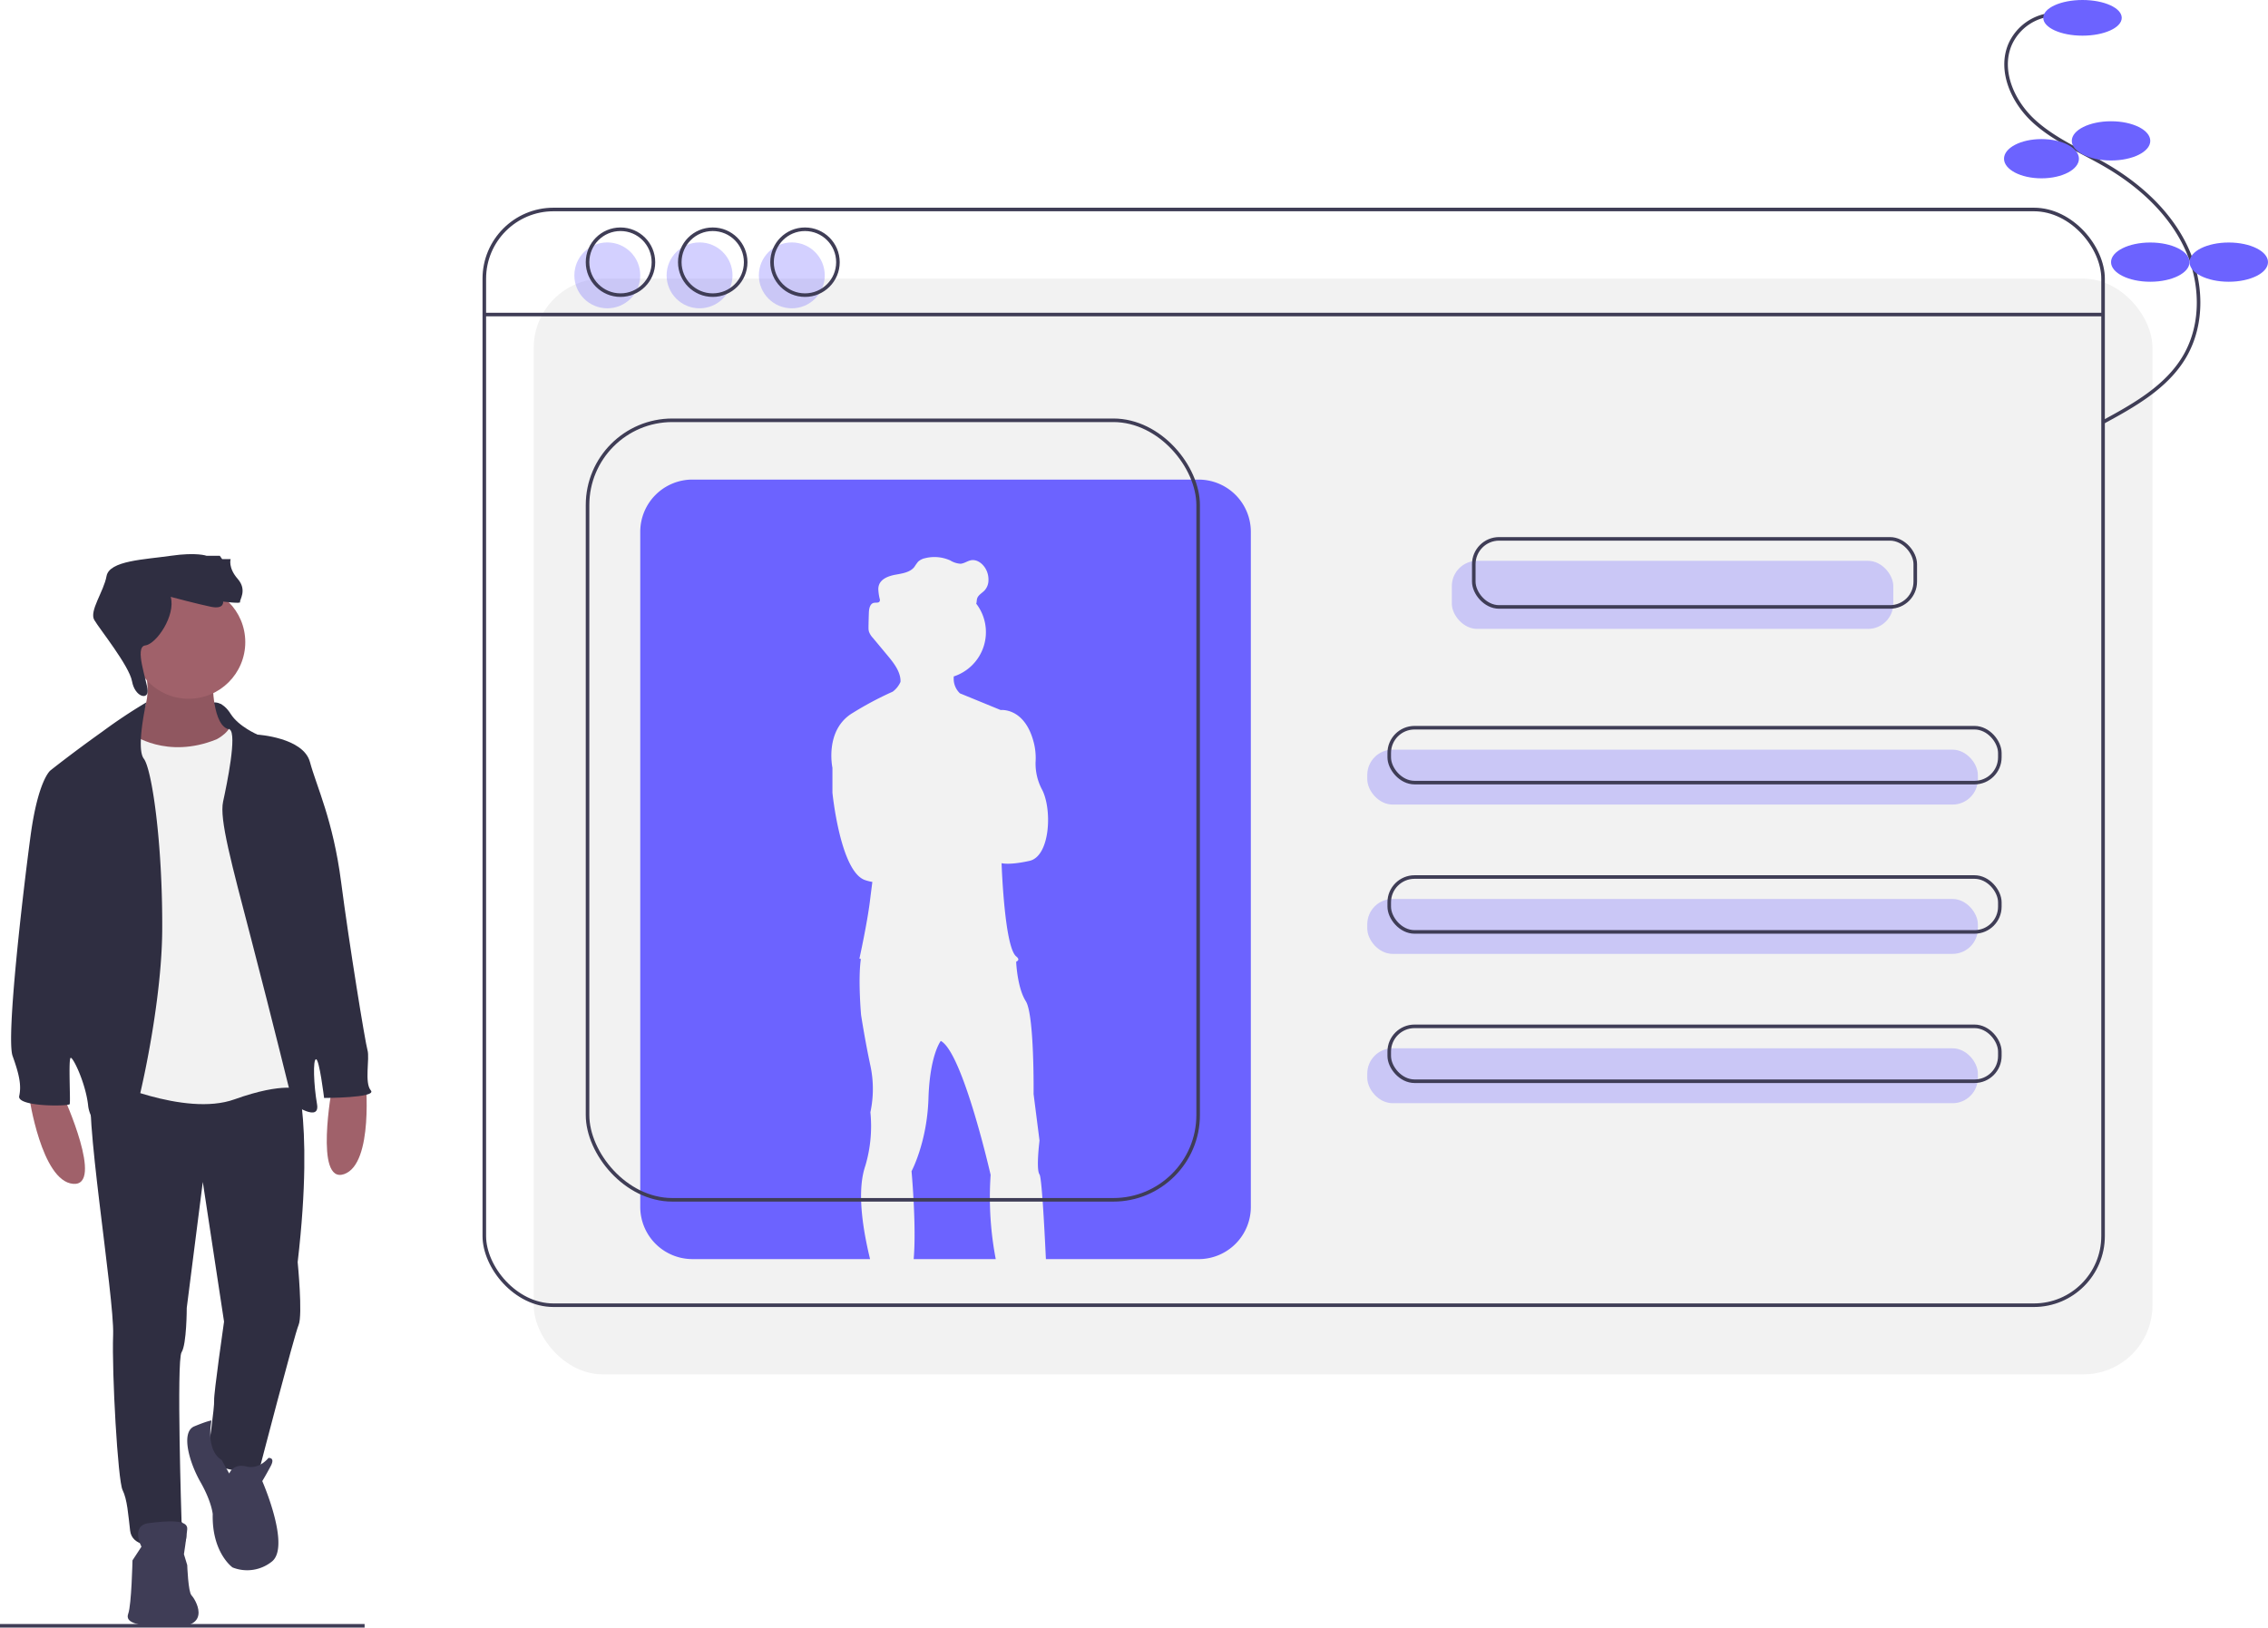 <svg xmlns="http://www.w3.org/2000/svg" width="635.771" height="456.368" viewBox="0 0 635.771 456.368">
  <g id="UserIllustration" transform="translate(0 -0.425)">
    <line id="Line_3" data-name="Line 3" x2="102.207" transform="translate(0 456.293)" fill="none" stroke="#3f3d56" stroke-miterlimit="10" stroke-width="1"/>
    <rect id="Rectangle_26" data-name="Rectangle 26" width="453.774" height="307.236" rx="19.398" transform="translate(149.616 78.559)" fill="#f2f2f2"/>
    <rect id="Rectangle_27" data-name="Rectangle 27" width="453.774" height="307.236" rx="19.398" transform="translate(135.763 59.164)" fill="none" stroke="#3f3d56" stroke-miterlimit="10" stroke-width="1"/>
    <line id="Line_4" data-name="Line 4" x2="453.774" transform="translate(135.763 88.62)" fill="none" stroke="#3f3d56" stroke-miterlimit="10" stroke-width="1"/>
    <rect id="Rectangle_28" data-name="Rectangle 28" width="123.756" height="19.087" rx="7.093" transform="translate(406.98 157.677)" fill="#6c63ff" opacity="0.3"/>
    <rect id="Rectangle_29" data-name="Rectangle 29" width="171.166" height="15.393" rx="7.093" transform="translate(383.276 210.628)" fill="#6c63ff" opacity="0.3"/>
    <rect id="Rectangle_30" data-name="Rectangle 30" width="171.166" height="15.393" rx="7.093" transform="translate(383.276 252.495)" fill="#6c63ff" opacity="0.3"/>
    <rect id="Rectangle_31" data-name="Rectangle 31" width="171.166" height="15.393" rx="7.093" transform="translate(383.276 294.363)" fill="#6c63ff" opacity="0.3"/>
    <rect id="Rectangle_32" data-name="Rectangle 32" width="123.756" height="19.087" rx="7.093" transform="translate(413.137 151.52)" fill="none" stroke="#3f3d56" stroke-miterlimit="10" stroke-width="1"/>
    <rect id="Rectangle_33" data-name="Rectangle 33" width="171.166" height="15.393" rx="7.093" transform="translate(389.433 204.471)" fill="none" stroke="#3f3d56" stroke-miterlimit="10" stroke-width="1"/>
    <rect id="Rectangle_34" data-name="Rectangle 34" width="171.166" height="15.393" rx="7.093" transform="translate(389.433 246.338)" fill="none" stroke="#3f3d56" stroke-miterlimit="10" stroke-width="1"/>
    <rect id="Rectangle_35" data-name="Rectangle 35" width="171.166" height="15.393" rx="7.093" transform="translate(389.433 288.206)" fill="none" stroke="#3f3d56" stroke-miterlimit="10" stroke-width="1"/>
    <circle id="Ellipse_9" data-name="Ellipse 9" cx="9.236" cy="9.236" r="9.236" transform="translate(161.007 68.4)" fill="#6c63ff" opacity="0.3"/>
    <circle id="Ellipse_10" data-name="Ellipse 10" cx="9.236" cy="9.236" r="9.236" transform="translate(186.866 68.4)" fill="#6c63ff" opacity="0.3"/>
    <circle id="Ellipse_11" data-name="Ellipse 11" cx="9.236" cy="9.236" r="9.236" transform="translate(212.726 68.4)" fill="#6c63ff" opacity="0.3"/>
    <circle id="Ellipse_12" data-name="Ellipse 12" cx="9.236" cy="9.236" r="9.236" transform="translate(164.701 64.706)" fill="none" stroke="#3f3d56" stroke-miterlimit="10" stroke-width="1"/>
    <circle id="Ellipse_13" data-name="Ellipse 13" cx="9.236" cy="9.236" r="9.236" transform="translate(190.56 64.706)" fill="none" stroke="#3f3d56" stroke-miterlimit="10" stroke-width="1"/>
    <circle id="Ellipse_14" data-name="Ellipse 14" cx="9.236" cy="9.236" r="9.236" transform="translate(216.42 64.706)" fill="none" stroke="#3f3d56" stroke-miterlimit="10" stroke-width="1"/>
    <path id="Path_30" data-name="Path 30" d="M523.119,615.2a91.806,91.806,0,0,1-1.436-23.619s-7.818-34.348-13.97-37.552l0,0c-.094.121-3.08,4.035-3.458,16.146-.385,12.3-4.741,20.378-4.741,20.378s1.41,15.336.6,24.645Z" transform="translate(-243.988 -261.728)" fill="#6c63ff"/>
    <path id="Path_31" data-name="Path 31" d="M532.529,298.379H390.637A14.636,14.636,0,0,0,376,313.016v189.3a14.636,14.636,0,0,0,14.636,14.636h49.783c-1.662-6.9-3.729-17.665-1.636-25.153v0c.1-.349.2-.694.318-1.029a39.1,39.1,0,0,0,1.411-14.995,31.161,31.161,0,0,0,0-13.073c-1.538-7.176-2.614-14.226-2.614-14.226s-.848-9.483-.108-15.3c.016-.128.036-.249.053-.373l-.408-.094s2.179-9.868,2.948-16.148c.182-1.482.421-3.362.679-5.366a12.908,12.908,0,0,1-2.089-.53c-6.921-2.435-9.1-24.479-9.1-24.479v-6.984s-2.307-10.7,5.767-15.443a93.919,93.919,0,0,1,11.1-5.9c.059-.042.117-.081.178-.128a6.81,6.81,0,0,0,2.025-2.607q.016-.264.008-.525c-.131-2.5-1.874-4.781-3.528-6.768l-4.232-5.084a4.971,4.971,0,0,1-1.09-1.764,4.067,4.067,0,0,1-.115-1.111q0-.207,0-.414.035-1.9.1-3.79c.04-1.1.317-2.5,1.4-2.723.562-.118,1.306.088,1.6-.4a.964.964,0,0,0,.072-.653c0,.016,0,.034-.009.05,0-.021-.007-.041-.011-.061a13.81,13.81,0,0,1-.4-2.7,3.6,3.6,0,0,1,.174-1.213c.626-1.832,2.782-2.583,4.686-2.929s4.043-.643,5.239-2.166a16.59,16.59,0,0,1,1.04-1.462,4.082,4.082,0,0,1,1.949-.983,10.774,10.774,0,0,1,7.084.629,6.243,6.243,0,0,0,2.858.923c1.05-.066,1.947-.805,2.983-.985,1.674-.29,3.275.964,4.1,2.449a6.066,6.066,0,0,1,.759,3.093,4.256,4.256,0,0,1-1.086,2.919c-.721.764-1.8,1.289-2.095,2.3-.122.41-.094.851-.2,1.265-.013.052-.035.1-.053.15.02.026.041.05.061.076a13.072,13.072,0,0,1-6.362,20.33c0,.13-.01.259-.009.39a5.648,5.648,0,0,0,1.748,4.35l11.42,4.683s6.875-.833,9.356,9.426a17.745,17.745,0,0,1,.425,5.207,15.535,15.535,0,0,0,1.882,7.795c2.82,5.639,2.179,18.583-3.589,19.865-5.463,1.214-7.588.7-7.8.647l-.012.227c.09,2.429.955,23.378,4.093,25.912.868.7.7,1.174-.01,1.494l0,0s.006.135.019.377c.094,1.532.579,7.367,2.68,10.687,2.436,3.845,2.18,26.018,2.18,26.018l1.665,13.073s-1.025,8.074,0,9.483c.582.8,1.287,13.178,1.789,23.747h42.81a14.636,14.636,0,0,0,14.636-14.636v-189.3a14.636,14.636,0,0,0-14.637-14.636Z" transform="translate(-196.522 -163.483)" fill="#6c63ff"/>
    <rect id="Rectangle_36" data-name="Rectangle 36" width="171.166" height="218.575" rx="23.772" transform="translate(164.701 118.272)" fill="none" stroke="#3f3d56" stroke-miterlimit="10" stroke-width="1"/>
    <path id="Path_32" data-name="Path 32" d="M180.783,400.313s-5.741-1.7-6.972.15,1.679,15.237,1.679,15.237l12.65.769-4.415-11.148Z" transform="translate(-118.705 -202.382)" fill="#2f2e41"/>
    <path id="Path_33" data-name="Path 33" d="M107.416,579.347s11.51,25.27,2.646,24.476-12.3-24.476-12.3-24.476Z" transform="translate(-89.595 -271.458)" fill="#a0616a"/>
    <path id="Path_34" data-name="Path 34" d="M234.773,573.612s-5.05,27.3,3.359,24.388,6.012-26.727,6.012-26.727Z" transform="translate(-141.671 -268.355)" fill="#a0616a"/>
    <path id="Path_35" data-name="Path 35" d="M165.822,387.576s-.132,12.7,4.763,13.363-2.778,7.409-2.778,7.409l-8.732,1.72-12.569-.926L140.949,402s9.79-4.631,5.557-19.052Z" transform="translate(-106.193 -195.982)" fill="#a0616a"/>
    <path id="Path_36" data-name="Path 36" d="M165.822,387.576s-.132,12.7,4.763,13.363-2.778,7.409-2.778,7.409l-8.732,1.72-12.569-.926L140.949,402s9.79-4.631,5.557-19.052Z" transform="translate(-106.193 -195.982)" opacity="0.1"/>
    <path id="Path_37" data-name="Path 37" d="M182.422,564.935s6.218,13.363,1.323,55.3c0,0,1.455,14.818.265,17.6s-10.981,40.485-10.981,40.485-12.569,2.778-14.289-5.557c0,0,1.72-11.907,1.588-13.76s2.778-22.095,2.778-22.095l-5.954-39.162-4.5,35.325s0,10.187-1.455,12.437,0,47.5,0,47.5,4.1,6.88-2.117,7.012-11.775-.132-12.3-4.5-.794-8.732-2.117-11.378-3.043-32.943-2.646-43.528-8.732-64.961-5.821-70.65S182.422,564.935,182.422,564.935Z" transform="translate(-100.302 -265.911)" fill="#2f2e41"/>
    <circle id="Ellipse_15" data-name="Ellipse 15" cx="15.876" cy="15.876" r="15.876" transform="translate(37.005 164.604)" fill="#a0616a"/>
    <path id="Path_38" data-name="Path 38" d="M139.482,411.51s9.658,7.144,23.682,1.455c0,0,4.631-2.249,4.234-5.689s9.658,27.651,9.658,27.651l10.187,54.112-.529,22.095s-4.5-2.249-18.522,2.778-36.913-5.689-36.913-5.689l.794-56.758.794-33.076,2.117-7.277S136.042,409.128,139.482,411.51Z" transform="translate(-102.477 -205.23)" fill="#f2f2f2"/>
    <path id="Path_39" data-name="Path 39" d="M182.063,399.886s2.337-.38,4.586,3.193,7.541,5.821,7.541,5.821,12.833.794,14.686,7.674,6.483,16.273,8.732,33.605,6.747,44.983,7.409,47.232-.926,9.129.926,11.246-13.1,2.117-13.1,2.117-1.323-10.849-2.249-10.849-.661,7.277.265,12.569-6.747,0-6.747,0-5.954-24.211-11.643-46.042-9-33.869-7.938-38.765,3.969-18.919,1.852-20.242S182.063,399.886,182.063,399.886Z" transform="translate(-121.993 -202.487)" fill="#2f2e41"/>
    <path id="Path_40" data-name="Path 40" d="M127.434,399.874a144.129,144.129,0,0,0-12.189,8.1c-8.732,6.218-14.686,10.981-14.686,10.981S97.12,421.6,95,437.345,88.123,493.838,89.975,499s2.514,8.2,1.852,11.246,13.892,2.911,14.156,2.249-.4-12.7.265-12.966,4.234,7.144,4.9,13.363S119.479,524,121.2,524s10.584-35.854,10.717-60.33-2.911-45.115-5.16-48.026S127.434,399.874,127.434,399.874Z" transform="translate(-86.443 -202.487)" fill="#2f2e41"/>
    <path id="Path_41" data-name="Path 41" d="M181.521,741.751s1.058-2.911,4.763-1.984,6.218-2.381,6.218-2.381,1.985-.265.662,2.249-2.381,4.234-2.381,4.234,7.938,18.125,2.778,22.491a11.063,11.063,0,0,1-11.113,1.72s-5.821-4.1-5.557-14.95c0,0-.265-3.44-3.44-9s-5.557-14.024-1.72-15.612,4.824-1.647,4.824-1.647-1.8,8.212,2.842,11.081Z" transform="translate(-117.261 -328.153)" fill="#3f3d56"/>
    <path id="Path_42" data-name="Path 42" d="M146.493,779.915s-3.175-5.954,2.117-6.615,10.981-1.059,10.717,1.72-.926,7.012-.926,7.012l.926,3.043s.265,7.541,1.191,8.467,5.954,8.864-4.763,8.864-13.892-1.191-12.966-3.7,1.191-14.95,1.191-14.95Z" transform="translate(-106.841 -345.809)" fill="#3f3d56"/>
    <path id="Path_43" data-name="Path 43" d="M148.651,344.31s7.409,1.985,11.246,2.778,3.44-1.455,3.44-1.455,5.028.661,4.763.132,2.117-3.308-.661-6.483-1.985-5.557-1.985-5.557h-2.381l-.661-.926h-3.7s-2.778-1.058-10.055,0-17.2,1.323-17.993,5.689-4.9,9.79-3.44,12.3,9.79,12.833,10.584,17.2,4.5,5.336,4.367,2.6-3.838-12.26-.663-12.657S150.106,349.47,148.651,344.31Z" transform="translate(-100.797 -176.53)" fill="#2f2e41"/>
    <path id="Path_44" data-name="Path 44" d="M1011.106,86.584a14.151,14.151,0,0,0-12.2,8.528c-3.05,7.372.877,16.032,6.772,21.408s13.468,8.449,20.348,12.488c9.241,5.425,17.546,12.956,22.17,22.623s5.116,21.642-.319,30.877c-5.045,8.572-14.218,13.7-22.967,18.434" transform="translate(-435.497 -82.091)" fill="none" stroke="#3f3d56" stroke-miterlimit="10" stroke-width="1"/>
    <ellipse id="Ellipse_16" data-name="Ellipse 16" cx="11" cy="5" rx="11" ry="5" transform="translate(572.771 0.425)" fill="#6c63ff"/>
    <ellipse id="Ellipse_17" data-name="Ellipse 17" cx="11" cy="5.5" rx="11" ry="5.5" transform="translate(580.771 34.425)" fill="#6c63ff"/>
    <ellipse id="Ellipse_18" data-name="Ellipse 18" cx="10.5" cy="5.5" rx="10.5" ry="5.5" transform="translate(561.771 39.425)" fill="#6c63ff"/>
    <ellipse id="Ellipse_19" data-name="Ellipse 19" cx="11" cy="5.5" rx="11" ry="5.5" transform="translate(591.771 68.425)" fill="#6c63ff"/>
    <ellipse id="Ellipse_20" data-name="Ellipse 20" cx="11" cy="5.5" rx="11" ry="5.5" transform="translate(613.771 68.425)" fill="#6c63ff"/>
  </g>
</svg>
